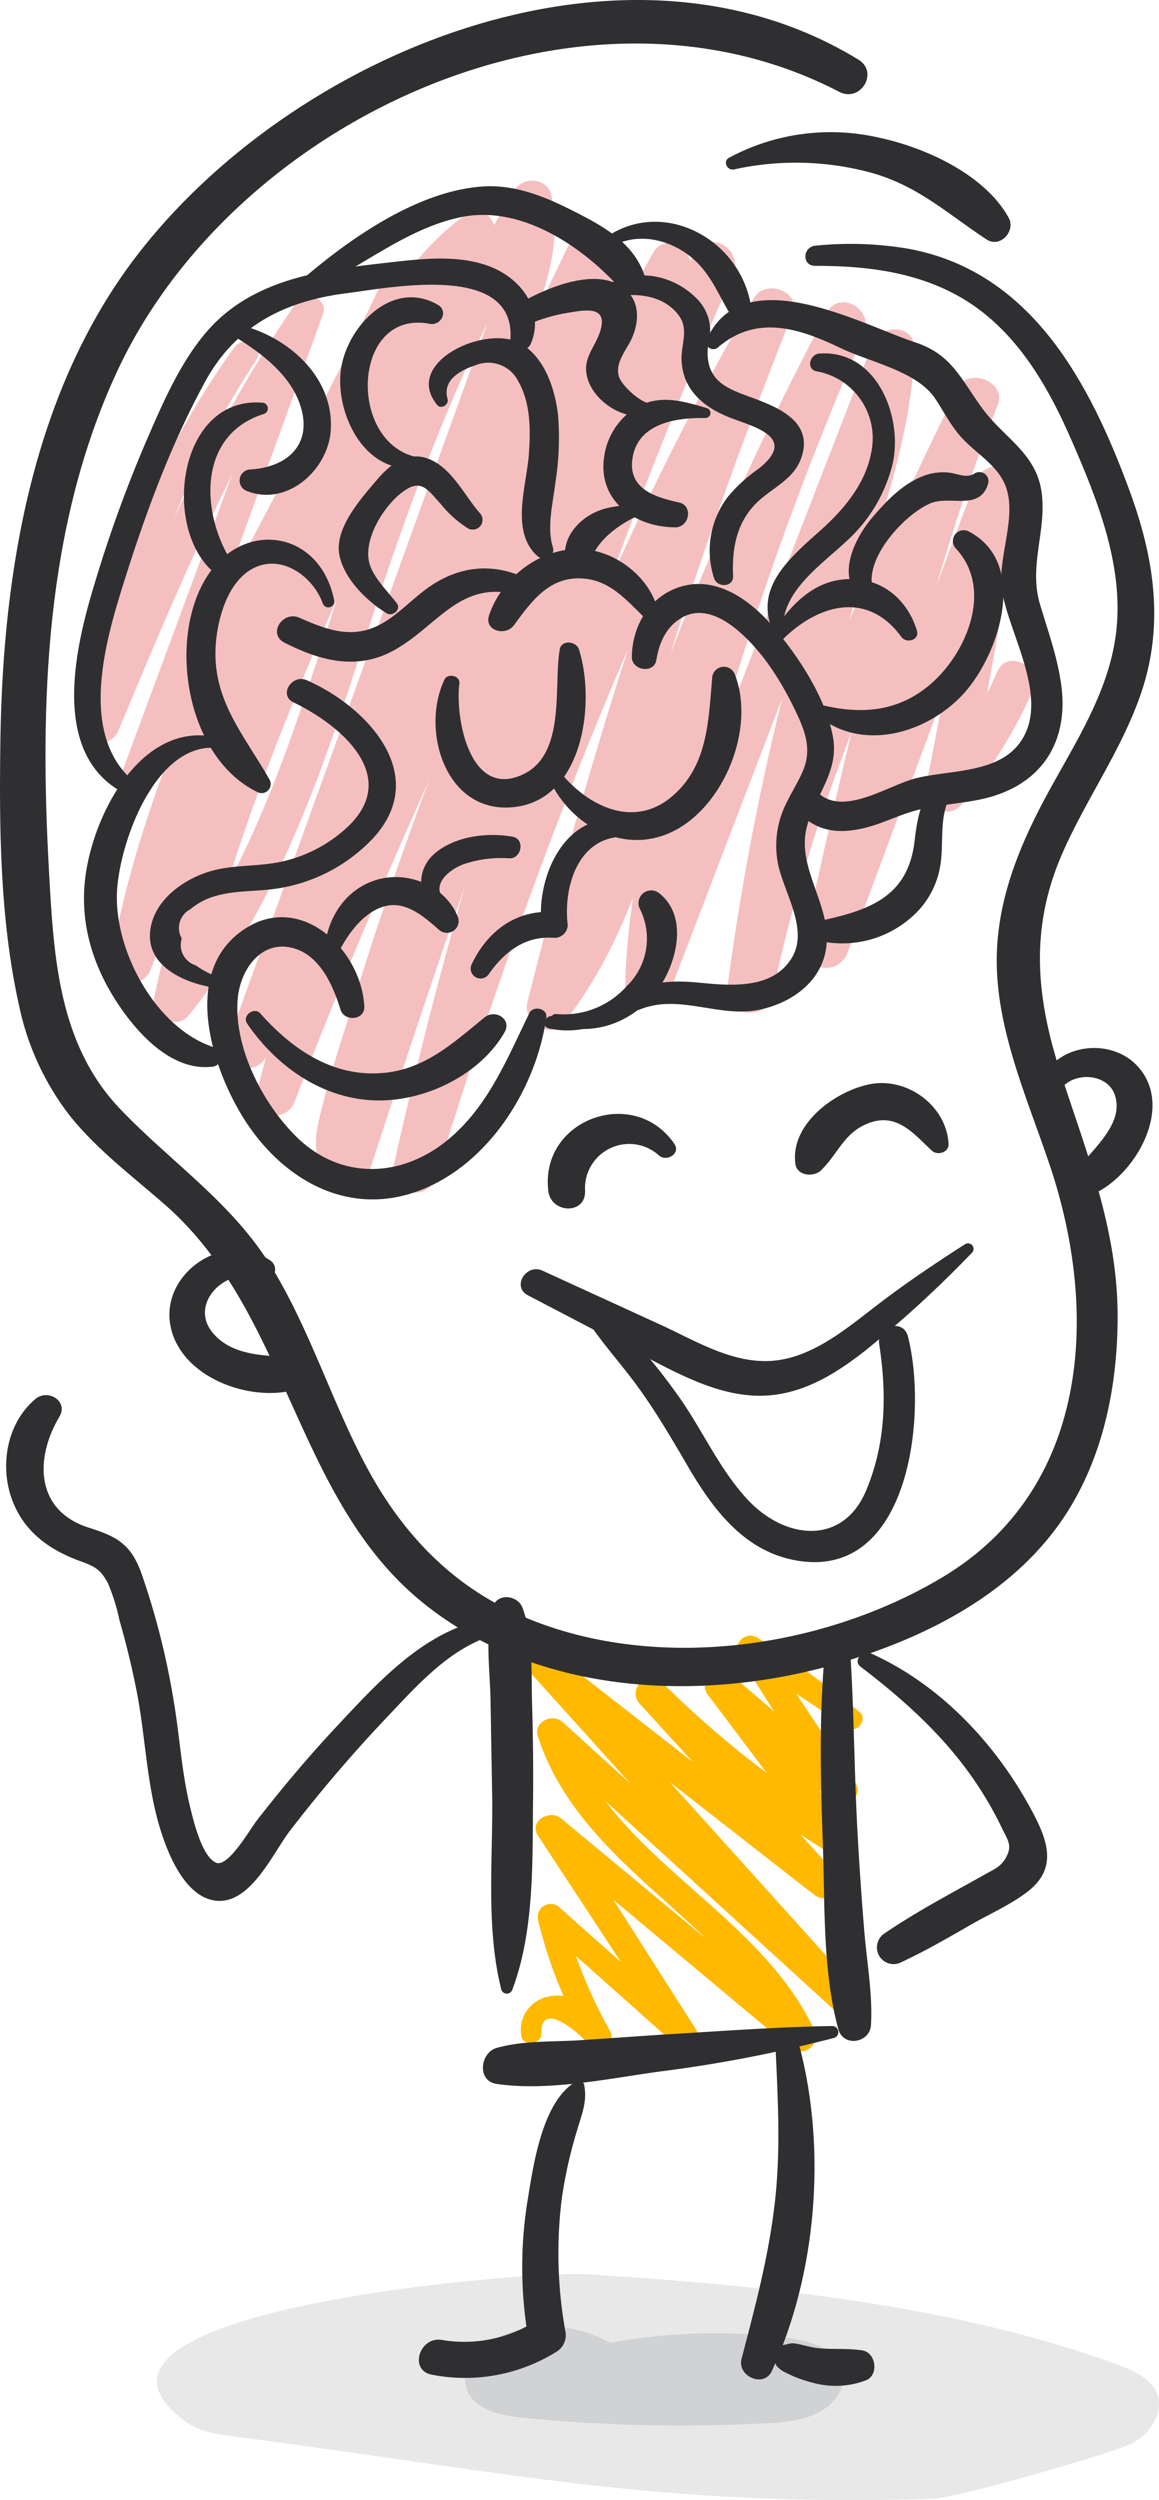 <svg xmlns="http://www.w3.org/2000/svg" width="185.373" height="399.83" xmlns:v="https://vecta.io/nano"><defs><clipPath id="A"><path fill="none" d="M0 0h185.373v399.83H0z"/></clipPath></defs><g clip-path="url(#A)"><path d="M37.483 55.551a133.76 133.76 0 0 0-24.068 60.74c-.463 3.37 4.4 3.247 5.459.705 9.478-22.689 18.982-45.54 32.533-66.167l-4.348-1.755-27.982 75.586c-1.069 2.876 3.389 4.428 4.849 1.957q23.245-39.332 42.945-80.609l-5.172-2.087c-14.23 36.712-36.776 69.978-43.894 109.3a3.29 3.29 0 0 0 6.356 1.667l24.433-61.851c4.28-10.267 8.7-20.479 13.365-30.577 3.876-8.39 8.091-17.193 15.836-22.689l-4.43-4.3-27.644 62.661c-8.568 19.826-16.459 39.958-21.009 61.129-.627 2.919 3.318 5.815 5.506 3.09 14.383-17.918 21.431-39.2 28.373-60.756 7.6-23.6 16.3-46.806 29.224-68.069l-5.858-.72c1.39 5.74-1.3 11.38-3.221 16.693l-5.96 16.517-12.25 33.943-24.172 66.987c-1.444 4 4.947 5.543 6.381 1.674A1351.02 1351.02 0 0 1 97.656 40.935l-6.385-1.663c.581 6.2-1.472 11.833-3.644 17.549-2.193 5.77-4.529 11.485-6.943 17.166-4.834 11.379-10.011 22.609-15.067 33.89-9.76 21.777-18.618 43.62-24.551 66.781-1.015 3.964 4.639 5.19 6.039 1.584a1010.98 1010.98 0 0 1 62.74-132.827l-5.7-.7c1.29 3.276-2.538 8.17-4.018 11.044q-2.5 4.859-4.922 9.759-4.438 8.982-8.6 18.094-8.7 19.031-16.23 38.571-7.531 19.566-13.707 39.6c-2.033 6.628-4.359 13.344-5.828 20.124-.843 3.892-.173 8.156 4.157 9.3a3.57 3.57 0 0 0 4.257-2.394c15.924-48.894 32.4-98.064 57.965-142.915l-6.089-3.417C90.286 87.447 74.145 136.362 62.943 186.51c-.975 4.368 5.437 5.988 6.744 1.769 14.711-47.464 32.426-93.846 56.73-137.288l-6.2-2.5a895.24 895.24 0 0 0-35.862 111.784c-.767 3.123 3.585 6.139 5.845 3.28 11.725-14.829 15.247-33.852 21.53-51.268 7.306-20.251 16.471-39.751 26.432-58.817l-5.977-3.354c-7.586 17.363-14.4 35.056-20.221 53.09-5.662 17.536-11.576 35.75-11.953 54.327-.088 4.33 5.79 4.525 7.17.926l38.961-101.668-6.753-.872c-.3 8.865-2.883 17.191-5.579 25.571-2.748 8.541-5.333 17.119-7.592 25.8-4.367 16.824-7.687 33.903-9.94 51.138-.537 4.086 6.427 4.9 7.235.935 6.733-33.05 21.2-63.579 35.716-93.79l-6.464-2.608c-11.048 28.284-17.687 57.89-24.157 87.481-1 4.59 5.407 6.078 6.993 1.835l27.361-73.518-7.087-.916q-2.917 24-7.742 47.7c-.61 3.007 3.315 5.878 5.615 3.151a74.93 74.93 0 0 0 11.4-18.161c1.682-3.8-3.962-6.911-5.624-3.156a67.05 67.05 0 0 1-10.525 16.715l5.615 3.151q5.235-24.525 8.487-49.4c.564-4.286-5.787-4.355-7.087-.916l-27.4 73.507 6.993 1.835c6.4-29.577 12.862-59.294 23.982-87.527 1.462-3.711-4.759-6.13-6.464-2.608-14.855 30.689-29.76 61.755-36.7 95.356l7.235.935c2.365-17.846 5.832-35.528 10.381-52.945 4.286-16.3 11.6-32.557 12.239-49.568.154-4.1-5.455-4.22-6.753-.872l-39.386 101.562 7.17.926c.412-17.985 6.044-35.535 11.453-52.549a525.98 525.98 0 0 1 19.393-51.521c1.743-3.982-3.909-7.308-5.977-3.354-9.526 17.91-17.966 36.377-25.274 55.3-6.631 17.523-9.8 38.366-21.659 53.346l5.845 3.28c9.205-38.081 21.123-75.454 35.663-111.833 1.465-3.623-4.37-5.689-6.2-2.5-25.06 43.522-42.733 90.984-57.611 138.81l6.744 1.769a778.19 778.19 0 0 1 47.528-144.389c1.79-4.053-3.838-7.38-6.089-3.417C85.314 85.929 69 135.665 52.601 185.061l4.257-2.394c.908.245.83-1.48 1.156-2.766.372-1.47.829-2.924 1.251-4.38q1.391-4.814 2.855-9.607 2.927-9.586 6.143-19.08c4.177-12.371 8.572-24.655 13.395-36.791q7.415-18.657 15.966-36.832 4.266-9.07 8.806-18.008c2.181-4.3 5.743-9.146 3.741-14.106-.935-2.318-4.3-3.224-5.7-.7a1086.2 1086.2 0 0 0-63.405 134.261l6.039 1.584c6.192-24.113 16.558-47.162 26.712-69.814l14.22-32.319C92.499 63.47 99.26 51.143 98.126 39.278c-.291-3.048-4.761-4.976-6.385-1.663-20.662 42.134-39.149 85.301-55.387 129.33l6.381 1.674 25.383-70.688 12.527-34.885c3.485-9.7 10.079-21.354 7.506-31.911-.664-2.725-4.488-2.983-5.858-.72-12.234 20.2-20.8 42.178-28.126 64.558-7.232 22.094-13.61 44.5-28.608 62.854l5.506 3.09c4.667-20.826 12.338-40.77 20.734-60.343l27.172-61.968c1.15-2.619-1.521-6.379-4.43-4.3-7.489 5.34-12.3 12.781-16.289 20.949-4.936 10.118-9.353 20.513-13.746 30.876-9.395 22.163-18.049 44.629-26.7 67.09l6.356 1.667c7.073-38.875 28.958-73.029 42.994-109.534 1.144-2.975-3.823-4.917-5.172-2.087-13.111 27.5-27.393 54.4-42.64 80.78l4.849 1.957 27.453-75.725c1.012-2.668-2.944-3.789-4.348-1.755-14.312 20.749-24.178 43.882-33.78 67.068l5.459.705A143.04 143.04 0 0 1 41.003 57.53c1.455-2.23-2.044-4.026-3.522-1.976" fill="#f5bfc0"/><path d="M178.858 378.225c2.34.869 4.837 1.948 5.961 4.024 1.608 2.97-.49 6.727-3.6 8.413s-28.344 8.847-31.952 8.958c-44.478 1.371-67.767-4.276-111.838-9.961-2.715-.35-5.565-.78-7.71-2.351-24.307-17.8 54.711-24.189 64.2-23.6 27.744 1.734 59.193 4.952 84.941 14.513" fill="#e8e8e9"/><path d="M96.528 374.868a92.85 92.85 0 0 1 29.057-1.034c3.731.458 8.106 1.678 9.142 5 .832 2.669-1.1 5.544-3.715 6.934s-5.746 1.632-8.763 1.79a256.91 256.91 0 0 1-38.364-.867c-3.426-.335-7.384-1.071-8.928-3.9-2.038-3.739 1.862-8.087 6.1-9.61a20.15 20.15 0 0 1 19.052 3.187" fill="#d0d2d3"/><path d="M137.469 273.778a179.95 179.95 0 0 0-16.4-11.925c-.835-.456-1.87-.31-2.547.358s-.836 1.701-.392 2.542l14.432 22.716 3.82-2.917q-9.591-8.3-19.226-16.559c-1.956-1.685-5.744.624-3.951 3.016q9.135 12.186 18.348 24.314l3.441-3.393a158.31 158.31 0 0 1-29.137-22.908c-2.223-2.212-5.65 1.14-3.515 3.479q13.923 15.252 27.851 30.5l3.453-3.417q-22.542-17.546-45.048-35.138c-2.374-1.852-5.581 1.047-3.448 3.412q24.339 26.995 48.694 53.975l3.418-3.382-47.258-43.053c-1.611-1.467-4.74-.039-3.984 2.282 6.924 21.27 30.713 29.578 39.958 49.281l3.822-2.918-40.064-33.242c-1.854-1.5-5.227.458-3.664 2.8l21.63 32.977 3.257-2.486q-10.774-9.5-21.485-19.063c-.666-.608-1.649-.716-2.431-.268s-1.186 1.351-.999 2.233a72.8 72.8 0 0 0 7.909 19.756l3.229-2.465c-2.355-2.793-5.445-5.911-9.45-4.98-2.922.547-4.862 3.339-4.356 6.268.229 1.811 3.3 1.364 3.236-.425-.186-5.462 6.224.177 7.341 1.6 1.543 1.968 4.843.308 3.553-2.056-3.295-5.906-5.816-12.212-7.5-18.762l-3.43 1.965q10.747 9.525 21.454 19.094c1.638 1.467 4.563-.448 3.256-2.487l-21.182-33.236-3.664 2.8 39.921 33.383c.873.798 2.191.856 3.131.138s1.231-2.005.691-3.056c-9.072-19.242-32.9-27.543-39.562-48.081l-3.984 2.282 47.207 43.1a2.41 2.41 0 0 0 3.418-3.382q-24.324-27.01-48.663-54.005l-3.448 3.412q22.523 17.57 45.044 35.142c2.373 1.855 5.6-1.057 3.453-3.417q-13.894-15.281-27.788-30.561l-3.515 3.479a163.84 163.84 0 0 0 30.117 23.7c1.969 1.208 4.979-1.353 3.441-3.393q-9.165-12.163-18.346-24.314l-3.951 3.016q9.671 8.222 19.343 16.443c1.927 1.629 5.421-.506 3.82-2.917l-14.925-22.431-2.938 2.9c5.639 3.429 11.123 7.1 16.57 10.828 1.489 1.017 3.436-1.36 1.995-2.551" fill="#ffb900"/><g fill="#2f2f31"><path d="M130.372 42.517c9.212-.029 18.52 1.278 26.1 6.888 7.022 5.2 11.43 13.029 14.863 20.889 4.247 9.723 8.6 20.6 7.11 31.4-1.264 9.179-6.443 17.063-10.788 25.024-4.21 7.713-7.67 15.848-8.18 24.728-.695 12.1 4.7 23.791 8.457 35 7.95 23.715 6.243 51.777-17.219 65.811-19.7 11.787-47.483 15.457-68.689 5.535-10.517-4.92-18.049-13.167-23.464-23.326-5.511-10.338-8.935-21.688-15.054-31.718-6.352-10.414-16.008-16.727-24.273-25.373-9.887-10.341-10.635-24.339-11.39-37.872-1.505-26.941-.682-55.172 10.874-80.077 18.716-40.337 74.3-66.185 115.513-44.735 3.385 1.762 6.4-3.117 3.062-5.156-37.846-23.108-90.819-.947-115.611 31.6C5.19 62.784.478 91.494.07 118.057c-.215 14-.107 28.813 2.932 42.539 1.325 6.551 4.156 12.705 8.269 17.973 4.394 5.441 10 9.6 15.217 14.186 19.754 17.348 20.631 47.066 41.237 63.638 18.5 14.878 44.932 16.009 66.939 9.457 12.858-3.828 25.8-10.251 34.05-21.162 7.4-9.784 10.069-22.266 10.042-34.34-.03-13.673-4.885-25.758-9.061-38.562-3.981-12.2-5.039-23.257.184-35.234 3.839-8.8 9.584-16.673 12.671-25.825 3.693-10.951 2.03-21.595-1.877-32.227-6.311-17.173-15.651-35.038-35.27-38.7-4.949-.853-9.991-1.023-14.986-.507-2.055.18-2.2 3.227-.044 3.221"/><path d="M131.975 263.765c-.988 10.251-.744 20.741-.371 31.022.347 9.582-.06 20.47 2.489 29.75.8 2.9 5.045 2.2 5.213-.684.286-4.922-.661-10.064-1.066-14.982q-.618-7.5-1.044-15.018c-.572-10.02-.574-20.074-1.231-30.084a2 2 0 0 0-3.99 0m1.181 60.241c-9.122.15-18.218.85-27.325 1.382l-13.245.906c-4.345.262-8.929.029-13.136 1.212-2.661.748-3.2 5.283-.052 5.756 8.23 1.235 17.969-.862 26.215-1.987a218.02 218.02 0 0 0 27.779-5.365.97.97 0 0 0-.237-1.9m-51.209-5.816c3.537-9.418 3.2-20.36 3.312-30.289.057-5.176-.009-10.349-.16-15.523-.146-4.965.209-10.476-1.5-15.2-.783-2.164-4.236-2.528-4.85.016-1.116 4.619-.439 9.49-.3 14.2l.281 16.493c.075 9.943-.991 20.582 1.453 30.3a.93.93 0 0 0 .884.639c.402-.001.757-.262.88-.645m55.695-51.642c7.6 5.8 14.545 12.149 19.616 20.359 1.083 1.742 2.073 3.54 2.965 5.387.972 2.03 1.746 2.845.662 4.8-.822 1.481-1.994 1.908-3.4 2.7-5.379 3.028-10.875 5.9-15.978 9.386a2.67 2.67 0 0 0 2.731 4.587c3.848-1.793 7.489-3.912 11.168-6.027 2.957-1.7 6.491-3.238 9.158-5.381 4.666-3.748 2.9-8.257.444-12.832-5.7-10.616-14.6-20.112-25.7-25.1-1.257-.565-2.995 1.109-1.662 2.125"/><path d="M124.07 328.101c.387 8.214.79 16.144-.163 24.347-.982 8.455-3.154 16.576-5.3 24.792-.73 2.8 3.562 4.7 4.838 1.952 7.135-15.378 8.752-35.165 4.517-51.6-.538-2.085-4-1.706-3.9.511"/><path d="M123.283 376.56c.567.34.578 1.451 1.043 1.948.436.429.948.773 1.51 1.015a18.98 18.98 0 0 0 4.1 1.514 13.62 13.62 0 0 0 8.614-.382c2.048-.856 1.549-4.421-.616-4.763-2.386-.376-4.784-.122-7.187-.375-1.3-.137-2.58-.632-3.862-.762-.692-.07-2.2.592-2.729.328-.975-.483-1.843.9-.877 1.477m-31.132-43.691c-5.4 3.167-6.808 13.213-7.723 18.782-1.245 7.517-1.196 15.192.143 22.693l1.409-3.326c-4.508 2.958-9.969 4.101-15.285 3.2-3.637-.612-5.336 4.9-1.586 5.56a27.6 27.6 0 0 0 19.9-3.678c1.137-.689 1.705-2.03 1.409-3.326a70.8 70.8 0 0 1-.546-21.28 73.13 73.13 0 0 1 2.482-10.967c.742-2.507 1.612-4.571 1.071-7.156a.87.87 0 0 0-1.275-.505M43.244 201.593c-7.169-5.019-17.636 1.948-15.972 10.485 1.67 8.566 13.876 12.756 21.392 9.7 2.472-1.007 2.227-4.324-.573-4.6-4.731-.462-10.724.053-14.105-4.081-3.9-4.766 2.489-10.783 7.5-8.547a1.72 1.72 0 0 0 1.754-2.954m126.449-27.46c2.116-2.806 7.47-2.509 8.633 1.022 1.578 4.79-4.068 8.965-6.378 12.377-1.475 2.179 1.354 4.193 3.323 3.23 6.551-3.2 12.559-13.9 6.656-20.278-4.167-4.5-12.5-3.662-15.231 1.967a1.72 1.72 0 0 0 .659 2.341 1.72 1.72 0 0 0 2.341-.659"/><path d="M151.719 182.925c-.371-6.242-6.8-10.771-12.757-9.5-5.563 1.19-12.614 6.414-11.743 12.722.264 1.913 2.914 2.155 4.079 1.036 2.726-2.62 3.676-6.027 7.553-7.532 4.555-1.768 7.137 1.521 10.189 4.367.906.845 2.76.286 2.678-1.1m-43.852.024c-6.436-9.42-21.572-3.958-20.163 7.547.439 3.586 5.953 3.807 5.878.006-.192-2.885 1.39-5.597 3.997-6.849s5.712-.792 7.844 1.162c1.227 1.034 3.491-.333 2.444-1.866m46.516 16.016c-4.794 3.077-9.484 6.228-14.016 9.7-4.937 3.78-10.46 8.529-16.943 8.977-6.51.449-12.544-3.433-18.28-6.008l-18.349-8.405c-2.609-1.239-5.02 2.588-2.339 3.939l21.206 11.081c5.609 2.865 11.618 5.6 18.069 4.845 5.547-.652 10.345-3.695 14.644-7.075a181.05 181.05 0 0 0 17.093-15.68.88.88 0 0 0 .052-1.156c-.273-.344-.758-.436-1.137-.215"/><path d="M93.335 210.234c2.535 4.134 5.892 7.7 8.73 11.618 2.954 4.082 5.47 8.4 8.006 12.743 3.916 6.708 8.863 13.332 16.949 14.9 18.5 3.6 21.394-23.292 18.2-35.758-.76-2.964-5.044-1.665-4.6 1.231 1.229 7.942 1.08 15.862-2.082 23.382-3.739 8.892-12.924 7.834-18.81 1.632-4.653-4.9-7.387-11.372-11.3-16.828-3.81-5.309-8.176-10.806-13.923-14.077a.86.86 0 0 0-1.169 1.153m24.082-183.137a45.91 45.91 0 0 1 22.109.585c7.357 2.088 12.075 6.551 18.272 10.618 2.184 1.433 4.7-1.354 3.528-3.479-3.852-6.955-13.44-11.288-20.9-12.838a34.33 34.33 0 0 0-23.8 3.238c-1.082.569-.326 2.128.792 1.876m-2.53 28.418c6.184-5.246 12.964-3.009 19.568.162 4.661 2.238 12.181 3.676 15.1 8.051 1.452 2.176 2.568 4.466 4.369 6.4 2.025 2.172 4.832 3.846 6.355 6.453 3.042 5.208-.984 12.4.025 18.14 1.237 7.039 7.729 17.27 2.824 24.046-3.563 4.922-11.15 4.366-16.475 5.658-4.717 1.145-12.014 6.486-16.146 2.05-1.895-2.035-4.815.938-3.082 3.05 3.005 3.661 7.049 3.939 11.4 2.748 2.412-.66 4.674-1.766 7.066-2.484 3.533-1.06 7.24-1.176 10.837-1.919 9.524-1.966 14.307-8.843 13-18.386-.606-4.424-2.125-8.6-3.394-12.855-1.843-6.185 1.122-11.81.252-17.962-.874-6.177-5.979-8.634-9.389-13.236-3.433-4.634-4.886-8.731-10.787-10.665-8.474-2.778-27.425-13.383-33.316-.583a1.13 1.13 0 0 0 1.793 1.334"/><path d="M87.823 164.481c5.732 1.216 9.8-1.388 15.01-3.229 6.116-2.16 12.258 1.494 18.49.254 5.012-1 9.795-4.231 10.751-9.487 1.271-6.986-4.854-13.029-3-19.885 1.339-4.961 5.132-8.723 4.164-14.209-1.111-6.3-5.588-13.081-9.7-17.83-3.534-4.079-8.85-7.974-14.542-6.309-5.066 1.482-7.884 6.235-7.939 11.279-.023 2.171 3.547 2.733 3.916.506.464-2.8 1.564-5.361 4.115-6.809 3.161-1.794 6.529.011 9.038 2.165 4.007 3.441 7 8.305 9.233 13.039 1.467 3.1 2.458 5.889 1.114 9.191-.719 1.768-1.779 3.362-2.6 5.08-1.579 3.013-2.093 6.471-1.459 9.813.923 4.731 5.106 10.687 2.122 15.316-3.087 4.789-9.452 4.305-14.4 3.815-3.652-.362-6.914-.377-10.327 1.073-4.528 1.925-8.167 4.93-13.414 4.24-1.276-.168-1.93 1.7-.567 1.988"/><path d="M105.482 98.901c-.7-5.911-6.534-10.784-12.409-11.083-6.539-.334-12.805 4.5-14.847 10.573-.842 2.5 2.651 3.42 3.976 1.6 2.822-3.867 5.718-7.894 11.106-7.468 4.77.377 7.339 4.1 10.613 7.013.509.453 1.658.189 1.56-.639"/><path d="M84.384 92.604c-5.546-2.738-11.122-2.113-16.111 1.523-2.443 1.78-4.551 4.107-7.2 5.6-4.612 2.594-8.7 1.039-13.206-.942-2.647-1.166-5.107 2.6-2.369 3.99 5.663 2.875 11.508 4.482 17.41 1.282 7.125-3.863 10.834-11.7 20.316-8.766 1.566.485 2.695-1.922 1.157-2.681m-49.637 63.581c-1.222-.442-2.378-1.049-3.435-1.806a3.41 3.41 0 0 1-2.236-4.3c-.461-.796-.576-1.746-.317-2.628a3.35 3.35 0 0 1 1.688-2.039 10.6 10.6 0 0 1 4.071-2.133c2.981-.875 6.18-.7 9.236-1.108a26.52 26.52 0 0 0 16.016-8.227c9.083-10.015-.974-20.9-10.706-25.166-2.362-1.035-4.558 2.367-2.108 3.55 7.73 3.731 17.263 11.949 8.5 20.043a22.5 22.5 0 0 1-11.2 5.579c-3.351.593-6.8.386-10.119 1.242-4.641 1.2-9.887 4.887-10.147 10.154-.267 5.4 5.829 7.923 10.255 8.6.478.117.962-.165 1.097-.638s-.129-.968-.597-1.119"/><path d="M53.446 95.994c-2.3-11.491-15.147-13.1-20.825-2.986-5.692 10.143-2.631 28.211 8.53 33.66.563.303 1.258.203 1.713-.246s.565-1.142.27-1.709c-4.249-7.466-9.572-13.138-8.552-22.485.46-4.21 2.264-10.027 6.671-11.676 4.383-1.641 8.936 1.952 10.367 5.932.155.48.659.754 1.146.623s.786-.62.681-1.113"/><path d="M37.348 118.815c-13.152-5.685-21.96 9.794-23.613 20.835-1.1 7.356.86 14.3 4.875 20.5 3.225 4.977 8.688 11.114 15.2 10.459a1.59 1.59 0 0 0 .457-3.108c-9.31-2.96-16.048-15.469-15.553-24.941.433-8.291 6.882-26.09 18.1-22.512.713.227 1.255-.918.531-1.231"/><path d="M21.62 125.156c-9.144-7.433-4.821-22.4-1.912-31.7 3.482-11.131 7.522-22.19 13.119-32.45 4.824-8.843 12.654-12.829 22.416-14.084 7.309-.939 27.538-5.054 26.37 7.615-.189 2.049 2.634 1.961 3.288.425 2.123-4.983-1.114-9.881-5.746-12-4.951-2.266-10.992-1.657-16.223-1.064-11.143 1.264-22.839 2.466-30.4 11.777-4.129 5.083-6.811 11.492-9.394 17.46a211.65 211.65 0 0 0-7.965 22.066c-3.138 10.228-7.355 27.678 4.992 33.817 1.119.557 2.576-.958 1.459-1.866m75.425-77.361c3.748-1.11 8.734-.916 11.411 2.512 1.8 2.309.475 4.64.548 7.211.133 4.66 3.346 7.49 7.445 9.155 3.839 1.559 11.363 3.132 4.881 8.291a24.8 24.8 0 0 0-4.868 4.425c-2.884 3.733-3.723 8.656-2.239 13.134.538 1.51 3.108 1.406 3.026-.4-.215-4.712.67-9.079 4.415-12.3 2.367-2.035 5.358-3.382 6.474-6.544 2.192-6.21-4.385-8.4-8.893-10.057-3.476-1.276-6.082-2.645-6.074-6.873 0-1.294.478-2.569.4-3.869-.112-1.882-.951-3.646-2.339-4.922-4.057-3.972-10.566-4.829-15.076-1.281-.746.587.068 1.757.891 1.513m28.295 53.936c-1.055-6.658 5.781-11.174 9.92-15.064a24.5 24.5 0 0 0 7.554-12.7c1.555-7.6-2.717-18.068-11.771-17.414-1.532.111-2.183 2.531-.418 2.844a10.87 10.87 0 0 1 8.728 12.905c-.9 5.037-4.388 9.187-8.1 12.5-5.531 4.937-11.248 9.79-7.034 17.4.347.626 1.216.168 1.116-.463m-12.276-36.462c-3.714-1.1-7.452-2.221-11.124-.208a10.98 10.98 0 0 0-5.321 8.053c-1.013 7.02 4.978 11.2 11.373 11.221 2.268.007 2.935-3.469.586-3.987-3.583-.79-7.931-2.029-7.464-6.653.6-5.945 6.864-6.928 11.717-6.842a.81.81 0 0 0 .233-1.583"/><path d="M102.371 80.731c-2.923.062-5.887.193-8.405 1.873-2.747 1.833-4.307 4.74-3.341 8 .483 1.627 3.3 1.878 3.616-.012.664-3.93 4.839-6.9 8.32-8.333.756-.31.786-1.544-.19-1.523m2.422-16.183c-1.641.565-5.18-2.661-5.74-4.165-.876-2.354 1.289-4.532 2.113-6.528.975-2.364 1.162-5.216-.751-7.2-4.375-4.526-13.318-.518-17.646 2.036-2.124 1.254-.257 4.028 1.862 3.126 1.931-.829 3.954-1.423 6.027-1.768 2.549-.418 6.57-1.353 5.4 2.712-.839 2.916-3.092 4.524-2.05 7.879 1.317 4.24 7.359 7.563 11.255 5.019.56-.366.226-1.354-.471-1.115m-33.203-.729c-.917-3.182 2.309-4.7 4.494-5.419 2.531-1.036 5.435.009 6.725 2.42 2.071 3.523 2.063 7.818 1.788 11.753-.354 5.067-3.033 12.427 1.358 16.36 1.007.9 2.938.032 2.474-1.417-1.008-3.151.027-7.2.412-10.369.554-3.514.699-7.081.431-10.629-.461-4.172-2.046-9.2-5.874-11.51-5.51-3.328-19.111 2.941-13.466 9.761.627.757 1.913-.066 1.658-.95m52.561 39.537c5.685-6.373 14.219-9.438 20.017-1.5.825 1.129 2.956.511 2.484-1.03-1.481-4.836-5.414-8.265-10.636-8.231-6.337.041-10.137 4.876-13.252 9.734-.203.381-.097.853.25 1.111s.829.224 1.136-.079"/><path d="M139.973 95.149c-2.62-4.949 4.439-12.8 8.86-14.658 3.168-1.332 7.927 1.332 9.227-3.2.136-.565-.077-1.157-.543-1.505s-1.094-.385-1.597-.095c-1.314.9-2.848 0-4.283-.122-1.418-.128-2.845.088-4.161.632-3.169 1.274-5.624 3.851-7.812 6.389-3.212 3.727-6.391 10.391-1.048 13.9.851.559 1.789-.521 1.357-1.338m-9.016 19.45c7.124 5.631 17.218 2.668 23-3.488 5.751-6.118 10.761-20.981 1.02-26.1a1.73 1.73 0 0 0-2.105 2.693c5.944 6.343 1.925 16.395-3.8 21.495-4.988 4.446-10.795 5.113-17.095 3.673-.913-.209-1.909 1.033-1.027 1.73M63.484 96.51c-1.414-1.894-3.78-4.114-4.4-6.442-.982-3.677 2.018-8.638 4.789-10.975 3.4-2.87 4.405-.9 6.641 1.536a17.93 17.93 0 0 0 4.353 3.882c.672.365 1.509.19 1.98-.412s.437-1.457-.08-2.021c-2.407-2.73-4.326-6.89-7.768-8.506-3.475-1.632-6.381.424-8.616 3.057-2.561 3.017-6.859 7.731-6.12 12.012.664 3.841 4.415 7.533 7.613 9.453.923.554 2.324-.624 1.607-1.585"/><path d="M65.889 72.906c-10.34-3.172-9.283-23.46 2.843-21.114 1.792.347 3.044-2.026 1.31-3.037-7.141-4.162-14.333 3.206-15.462 10.032-1.1 6.662 3.206 16.349 11.021 16.083a1 1 0 0 0 .289-1.964M35.776 52.784c4.709 2.744 10.262 6.4 12.155 11.764 2.251 6.378-1.838 10.148-7.832 10.527-.883.003-1.63.65-1.759 1.524a1.78 1.78 0 0 0 1.246 1.965c6.482 2.473 13-3.558 13.327-9.905.48-9.213-8.289-15.98-16.618-17.078-.692-.091-1.233.788-.519 1.2m6.161 11.617C28.58 63.372 25.822 84.234 34.096 91.45c1.372 1.2 3.716-.34 2.683-2.049-4.711-7.794-4.975-19.908 5.384-23.187.442-.123.727-.551.67-1.005s-.438-.8-.896-.811m29.154 44.288c-3.811 7.994.061 21.175 10.641 20.432 11.522-.81 13.593-16.583 10.875-25.24-.429-1.365-2.819-1.623-3.087.01-1 6.105 1.029 16.877-6.039 20.037-8.409 3.76-10.7-9.189-10.007-14.62.16-1.257-1.865-1.707-2.383-.621"/><path d="M87.423 123.6c3.005 7.924 11.9 13.39 20.134 9.4 8.256-4 13.3-16.493 10-25.079-.282-.856-1.133-1.391-2.026-1.274s-1.578.854-1.629 1.754c-.579 6.879-.7 14.244-6.549 19.076-6.371 5.266-13.934 1.1-18.227-4.583-.557-.737-2.1-.345-1.7.706"/><path d="M100.825 131.46c-9.847-2.769-15.111 8.227-14.22 16.469l2.128-2.054c-6.057-.495-10.739 2.96-13.272 8.3-.395.758-.116 1.694.63 2.112s1.689.169 2.13-.564c2.534-3.587 5.9-6.126 10.456-5.737a2.11 2.11 0 0 0 2.128-2.054c-.76-6.385 1.868-14.614 9.67-14.1.602 0 1.114-.441 1.201-1.037s-.275-1.166-.852-1.338m-61.309 32.218c4.581 6.719 11.735 11.877 20.084 12.292 7.954.395 17.071-3.874 21.1-10.875 1.222-2.125-1.513-3.763-3.2-2.384-5.52 4.5-10.219 8.933-17.836 8.958-7.352.024-13.357-4.32-18.034-9.6-.973-1.1-2.958.363-2.108 1.61m45.162-1.684c-3.584 7.314-6.6 15-13.092 20.326-7.375 6.058-17.02 6.42-24.032-.374-5.465-5.294-10.2-14.4-9.537-22.218.377-4.448 3.534-9.29 8.555-8.173 4.517 1 6.674 5.991 7.884 9.911.608 1.97 3.913 1.715 3.805-.5-.436-8.929-9.9-18.175-18.856-12.577-10.441 6.522-5.779 21.761-.633 30.153 6.077 9.912 16.714 16.251 28.311 11.861 11.065-4.188 18.7-16.334 20.291-27.708.2-1.431-2.1-1.911-2.7-.7"/><path d="M53.533 153.497c1.465-3.024 3.541-6.476 6.658-8.05 3.975-2.008 7.134.723 10.012 3.243.673.614 1.689.659 2.413.106s.949-1.545.534-2.356c-2.142-4.991-8.3-7.357-13.363-5.59-5.166 1.8-7.936 6.962-7.928 12.212a.9.9 0 0 0 1.674.436"/><path d="M70.693 143.444c-1.533-2.437 1.65-4.588 3.517-5.257a18.93 18.93 0 0 1 7.255-.919c1.97.078 2.548-3.1.509-3.459-4.086-.719-9.284-.087-12.535 2.76-2.445 2.142-3.047 6.194-.02 8.13.361.197.809.133 1.102-.155s.362-.735.171-1.1m18.041 20.337c5.907 2.056 11.991-.065 15.939-4.822 3.364-4.053 5.692-12.111.861-16.031-.728-.664-1.826-.712-2.609-.114s-1.026 1.67-.577 2.547c2.07 4.135 1.217 9.136-2.108 12.35a13.47 13.47 0 0 1-11.268 4.458c-.985-.093-1.085 1.317-.237 1.612m64.377-40.132c-5.305 1.04-6.3 6.243-6.827 10.823-1.015 8.842-7.056 11.061-14.923 12.746a1.72 1.72 0 0 0-.03 3.31c5.619 1.157 11.439-.641 15.426-4.766a13.81 13.81 0 0 0 3.639-7.354c.744-4.321-.734-10.04 3.46-12.991a.97.97 0 0 0-.746-1.767M48.285 47.137c8.658-3.6 16.154-10.5 25.494-12.419 9.441-1.941 19.183 4.551 25.225 11.217 1.48 1.633 4.775-.093 3.954-2.265-1.734-4.584-5.825-7.114-10.022-9.293-4.93-2.56-10.09-4.941-15.777-4.551-10.789.739-22.156 8.958-30 15.894-.865.765.25 1.78 1.122 1.417"/><path d="M97.551 39.621c4.281-2.688 9.794-1.354 13.412 1.86 2.836 2.52 4.066 5.926 6 9.059.813 1.315 3.429.9 3.239-.868-1.2-11.178-14.1-18.375-23.538-11.538-.9.654-.089 2.1.885 1.486M81.113 258.6c-11.635.313-20.059 9.8-27.456 17.709-4.423 4.73-8.587 9.7-12.563 14.808-1.144 1.47-4.615 7.6-6.545 6.771-2.261-.972-3.626-6.8-4.13-8.859-1.414-5.763-1.7-11.758-2.735-17.594a121.41 121.41 0 0 0-5.026-19.715c-1.693-4.734-3.845-5.947-8.435-7.4-8.594-2.728-8.678-11.095-4.727-17.742 1.489-2.5-1.828-4.522-3.824-2.847-4.593 3.853-5.772 10.7-3.709 16.2 1.884 5.021 5.9 7.913 10.748 9.688 2.4.88 3.317 1.285 4.54 3.553a30.95 30.95 0 0 1 1.849 5.915q1.594 5.531 2.717 11.181c1.424 7.158 1.593 14.657 3.642 21.674 1.216 4.166 4.082 11.659 9.27 12.045 5.417.4 8.924-7.64 11.615-11.157a230.18 230.18 0 0 1 15.635-18.294c5.49-5.8 11.155-12.252 19.421-13.618 1.339-.221 1.053-2.35-.288-2.314"/></g></g></svg>